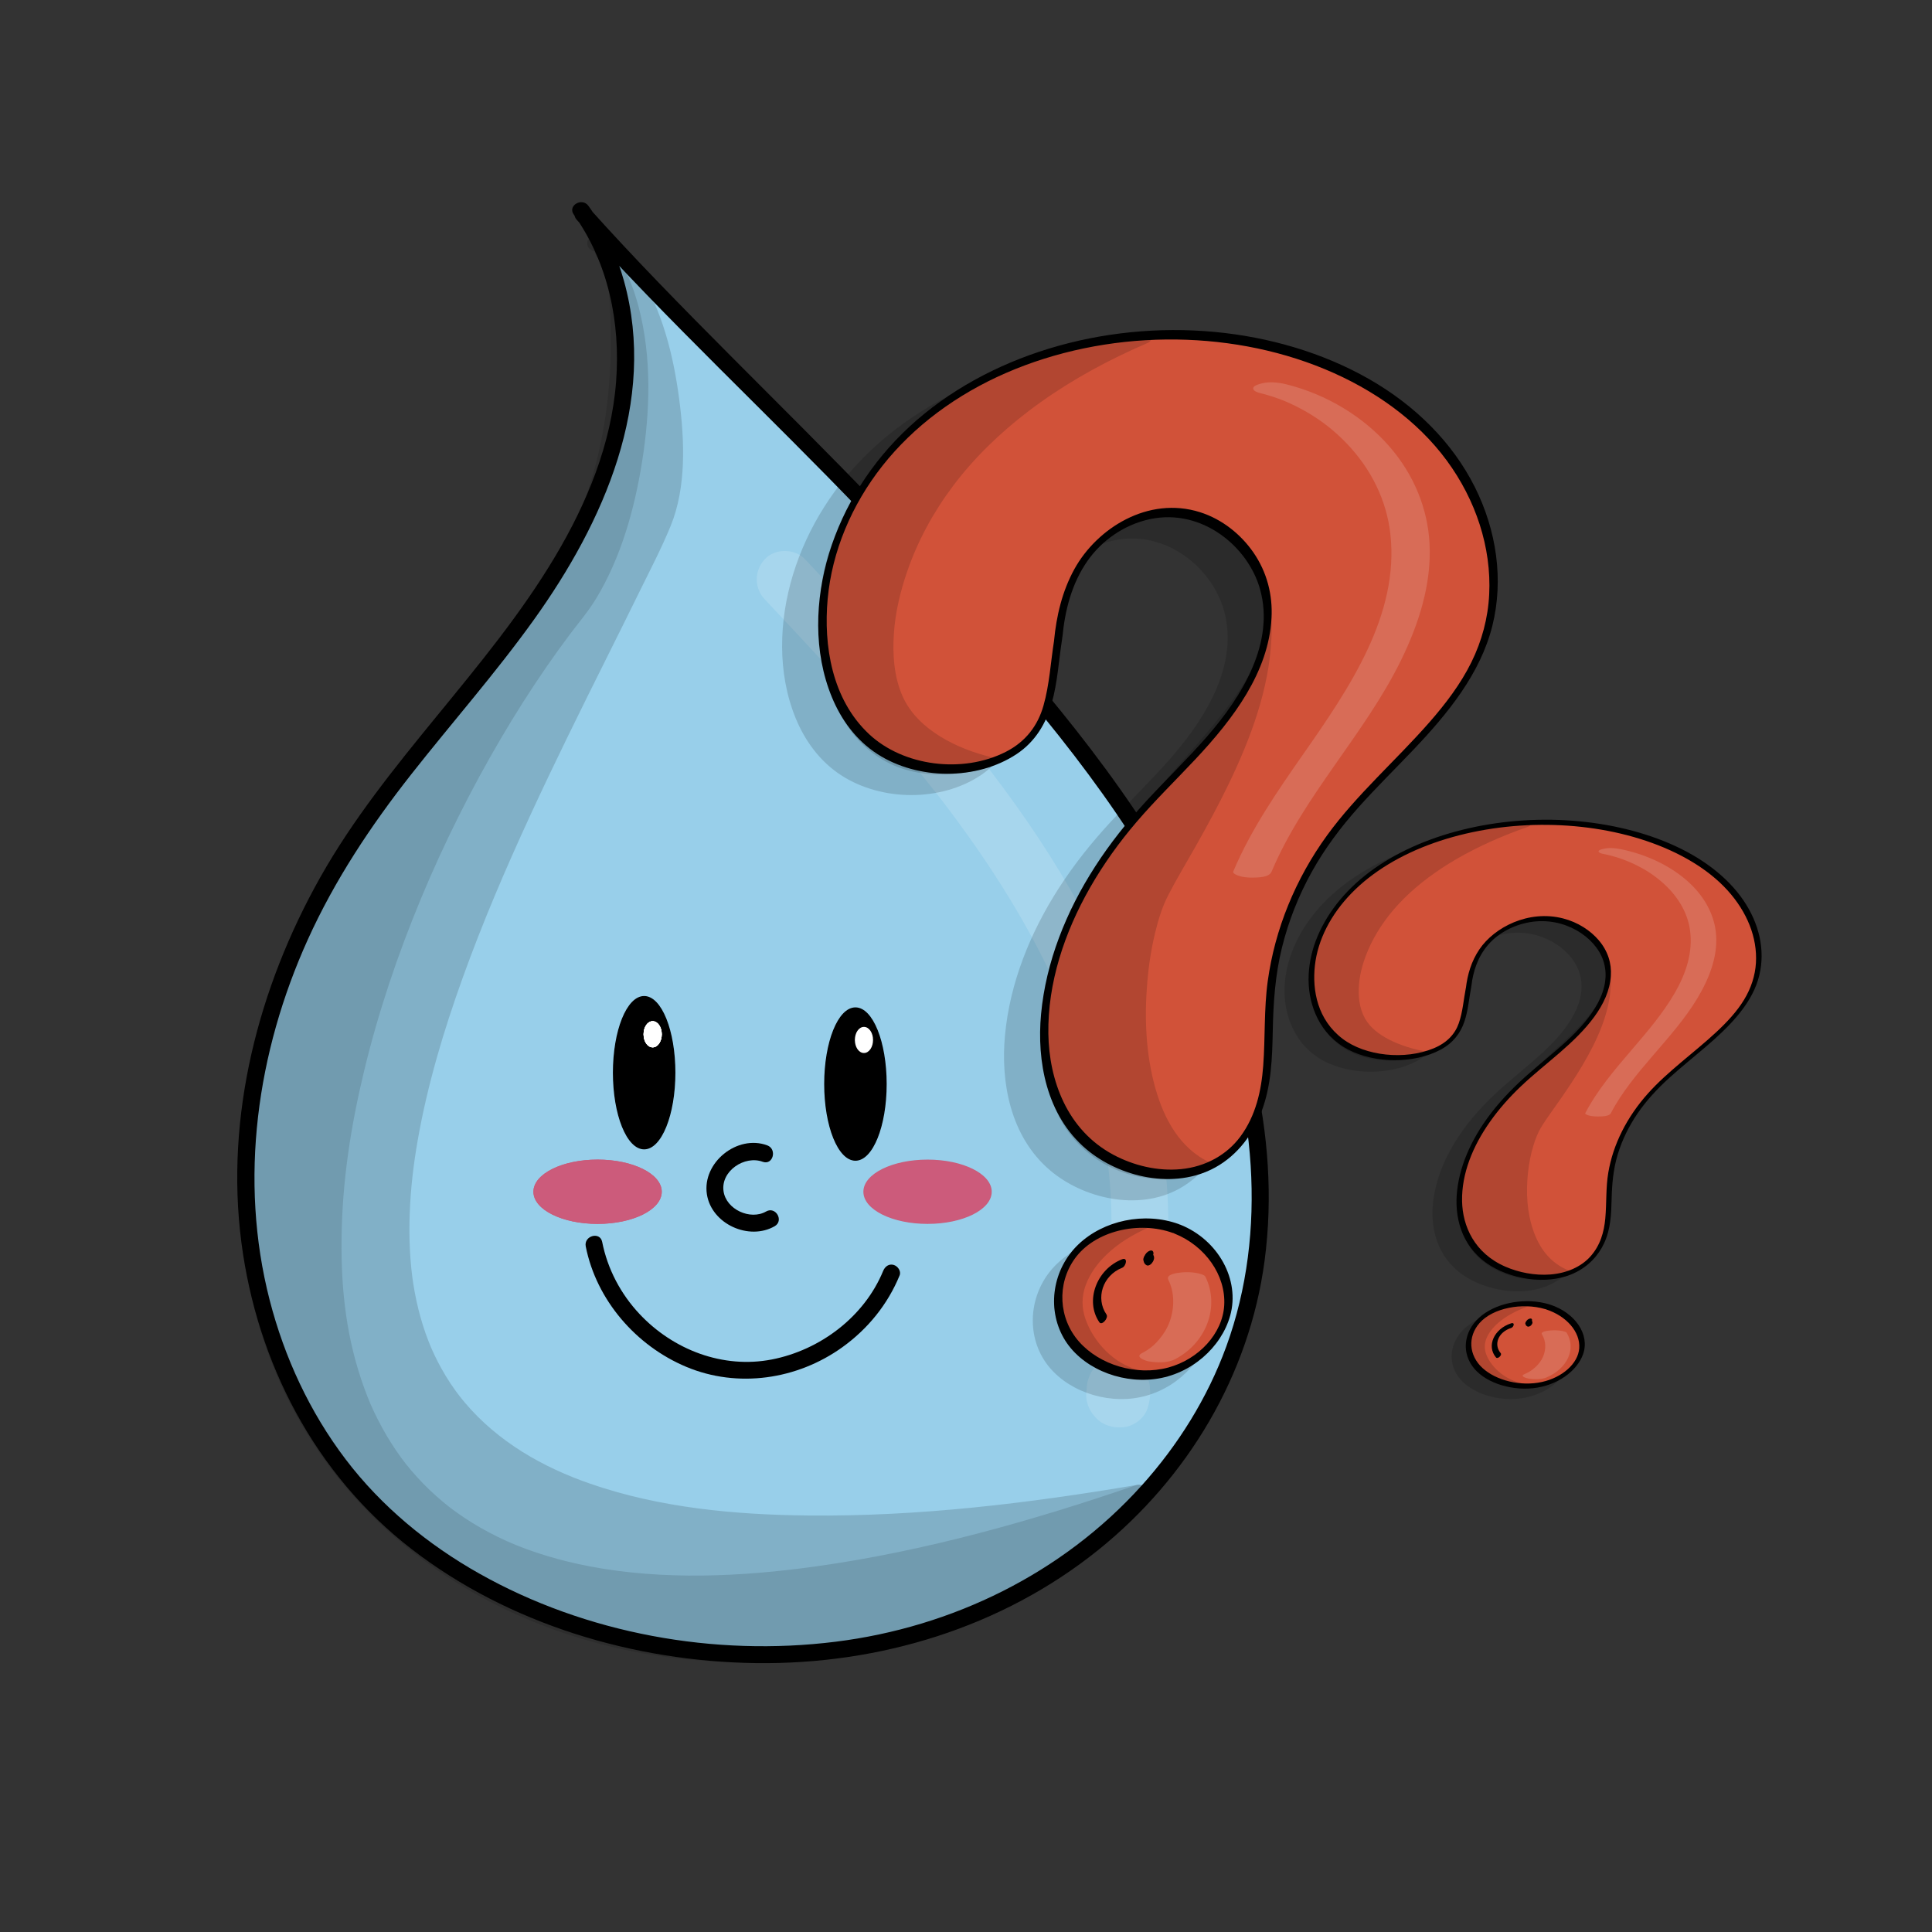 <?xml version="1.0" encoding="utf-8"?>
<!-- Generator: Adobe Adobe Illustrator 24.2.0, SVG Export Plug-In . SVG Version: 6.00 Build 0)  -->
<svg version="1.1" xmlns="http://www.w3.org/2000/svg" xmlns:xlink="http://www.w3.org/1999/xlink" x="0px" y="0px"
	 viewBox="0 0 1700.79 1700.79" style="enable-background:new 0 0 1700.79 1700.79;" xml:space="preserve">
<rect x="0" y="0" width="1700.79" height="1700.79" fill="#333333" stroke="none"/>
<style type="text/css">
	.st0{fill:#98CFEA;}
	.st1{stroke:#000000;stroke-miterlimit:10;}
	.st2{opacity:0.149;}
	.st3{opacity:0.122;}
	.st4{fill:#FFFFFF;stroke:#FFFFFF;stroke-miterlimit:10;}
	.st5{fill:#CC5B7B;stroke:#CA5B7A;stroke-miterlimit:10;}
	.st6{fill:#FFFFFF;}
	.st7{fill:#D15238;}
	.st8{fill:#D15239;}
</style>
<g id="Ebene_2">
	<g>
		<path class="st0" d="M511.57,185.04c41.55,57.22,47.53,134.75,29.47,203.12s-57.58,129.08-100.97,184.92
			s-91.35,108.31-130.06,167.5c-56.04,85.68-91.86,185.91-93.65,288.27s32.04,206.52,100.49,282.66
			c58.9,65.53,140.62,107.96,226.14,129.18c109.08,27.07,227.65,20.47,329.76-26.5s186.03-135.66,219.45-242.97
			c37.54-120.54,10.01-253.81-47.48-366.21S901.98,597.25,817.7,503.25C718.11,392.2,612.53,299.15,512.94,188.09"/>
		<g>
			<path d="M505.09,188.83c30.5,42.49,41.16,95.21,37.3,146.8c-4.12,55.14-25.71,107.33-53.78,154.42
				c-59.97,100.61-149.17,180.12-206.74,282.41c-54.49,96.81-83.8,210.16-69.37,321.28c13.75,105.84,64.88,204.33,149.93,270.04
				c85.44,66.01,195.62,98.83,302.88,100.29c108.57,1.47,216.7-31.24,301.7-99.73c78.61-63.35,132.79-153.79,146.21-254.27
				c14.93-111.84-16.89-225.66-69.82-323.69c-54.93-101.73-131.7-189.39-208.41-275.06c-81.51-91.03-170.4-174.69-255.2-262.56
				c-20.88-21.64-41.44-43.58-61.53-65.96c-6.46-7.2-17.04,3.44-10.61,10.61c80.52,89.69,169.03,171.63,252.32,258.66
				c40.52,42.35,79.62,86.14,117.96,130.47c37.22,43.03,73.2,87.23,105.28,134.27c62.74,91.97,110.68,196.86,117.79,309.29
				c3.41,53.98-2.91,108.45-21.51,159.38c-16.49,45.16-42.47,86.82-74.63,122.47c-69.63,77.18-166.4,124.45-269.16,137.29
				c-106.77,13.34-219.77-7.03-313.75-59.98c-45.21-25.47-86.12-59.08-117.61-100.51c-31.62-41.6-53.95-89.75-66.95-140.27
				c-27.27-105.99-11.2-218.47,33.59-317.38c23.72-52.39,55.42-100.12,90.89-145.24c35.91-45.68,74.48-89.29,108.33-136.57
				c61.18-85.44,108.58-191.54,79.09-298.04c-6.53-23.58-16.95-46.07-31.23-65.97C512.46,173.48,499.45,180.96,505.09,188.83
				L505.09,188.83z"/>
		</g>
	</g>
	<ellipse class="st1" cx="567.06" cy="944.32" rx="27" ry="67"/>
	<ellipse class="st1" cx="753.06" cy="954.32" rx="27" ry="67"/>
	<g>
		<path class="st0" d="M522.88,1095.29c11.09,57.63,62.98,104.9,121.39,110.59s118.45-30.69,140.45-85.1"/>
		<g>
			<path d="M515.65,1097.28c9.38,47.29,44.31,87.47,88.46,105.97c45.36,19.02,97.77,11.26,137.45-17.27
				c22.43-16.13,39.89-37.64,50.4-63.21c1.55-3.77-1.68-8.21-5.24-9.23c-4.29-1.23-7.69,1.51-9.23,5.24
				c-16.63,40.45-55.53,69.73-98.03,78c-43.01,8.37-86.77-8.45-116.41-39.98c-16.65-17.72-28.21-39.64-32.94-63.51
				C528.24,1083.83,513.78,1087.84,515.65,1097.28L515.65,1097.28z"/>
		</g>
	</g>
	<g>
		<path class="st0" d="M673.4,1015.5c-20.28-8.07-45.83,10.86-44.01,32.61c1.82,21.75,30.15,36.18,48.81,24.86"/>
		<g>
			<path d="M675.4,1008.27c-26.4-9.77-57.36,15.21-53.11,43.04c4.01,26.24,37.08,41.17,59.7,28.14c8.36-4.82,0.82-17.78-7.57-12.95
				c-13.84,7.97-35.28-1.77-37.49-17.99c-2.42-17.81,18.71-31.61,34.48-25.77C680.47,1026.09,684.39,1011.6,675.4,1008.27
				L675.4,1008.27z"/>
		</g>
	</g>
</g>
<g id="Ebene_6">
	<g class="st2">
		<path d="M524.46,213.66c60.24,29.88,85.68,188.92,57.6,250.01C437.15,778.86-23.79,1489.02,1002.6,1314.5
			c-89.02,85.93-210.76,138.06-334.48,139.41c-123.72,1.35-247.88-49.05-332.99-138.85s-128.9-218.22-112.76-340.89
			c17.79-135.17,102.06-251.4,188.91-356.49c47.37-57.32,97.1-114.5,126.16-182.95s34.25-151.83-6.38-214.1"/>
		<g>
			<path d="M520.68,220.14c13.56,6.89,23.31,19.08,30.96,31.92c9.9,16.61,16.69,34.89,21.88,53.46
				c10.82,38.72,15.82,80.88,10.65,120.92c-3.16,24.48-14.04,45.46-24.61,67.36c-9.68,20.05-19.58,39.99-29.51,59.92
				c-22.19,44.56-44.48,89.08-65.71,134.11c-22.41,47.55-43.73,95.67-62.47,144.8c-17.84,46.77-33.47,94.58-43.96,143.57
				c-9.41,43.96-15.04,89.47-11.34,134.44c3.33,40.42,14.41,80.49,36.93,114.57c24.32,36.79,59.95,64.15,99.77,82.44
				c54.96,25.25,115.81,35.41,175.77,39.5c88.43,6.03,177.54-1.32,265.19-13.13c26.86-3.62,53.64-7.75,80.35-12.28
				c-2.43-4.18-4.86-8.36-7.3-12.54c-91.58,88.04-217.61,140.28-345.14,137.1c-124.25-3.09-247.16-58.89-327.59-154.3
				c-80.3-95.25-115.38-226.58-89.28-348.73c27.88-130.45,113.33-238.32,196.52-338.66c42.64-51.42,85.68-104.12,112.1-166.09
				c23.99-56.26,33.18-122.5,13.06-181.37c-4.84-14.16-11.33-27.72-19.44-40.3c-5.21-8.09-18.2-0.58-12.95,7.57
				c34.48,53.54,34.31,121.14,15.88,180.36c-20.34,65.36-63.25,121.11-106.11,173.3c-84.2,102.54-172.98,208.14-208.17,339.02
				c-33.17,123.36-6.84,257.42,68.25,360.56c74.88,102.85,194.09,167.38,319.9,181.1c128.02,13.96,258.41-28.36,358.51-108.2
				c12.16-9.7,23.84-19.98,35.05-30.76c5.83-5.61-0.39-13.71-7.3-12.54c-95.2,16.15-191.85,27.83-288.55,26.88
				c-64.77-0.63-130.91-6.69-192.47-28.01c-42.18-14.61-81.4-37.14-110.33-71.38c-5.88-6.96-11.23-14.34-16.55-23.03
				c-5.02-8.21-9.44-16.79-13.26-25.63c-1.02-2.36-3.39-8.43-4.82-12.51c-1.59-4.54-3.03-9.12-4.33-13.75
				c-2.71-9.64-4.81-19.45-6.38-29.35c-1.39-8.77-2.45-19.23-2.99-29.55c-0.56-10.69-0.6-21.41-0.22-32.11
				c0.81-22.64,3.32-43.72,7.13-65.42c8.54-48.61,22.8-96.12,39.48-142.5c17.6-48.94,37.97-96.4,59.74-143.59
				c21.05-45.62,43.35-90.65,65.76-135.61c10.19-20.44,20.4-40.88,30.45-61.39c9.29-18.94,19.22-37.86,27.2-57.4
				c13.87-33.93,12.22-74.84,7.63-110.47c-5.03-38.96-14.99-80.05-36.83-113.28c-8.45-12.85-19.14-24.95-33.04-32.01
				C519.66,202.82,512.06,215.76,520.68,220.14L520.68,220.14z"/>
		</g>
	</g>
	<g class="st3">
		<path d="M531.55,220.8c58.7,79.35,26.57,254.13-23.49,317.19C259.52,851.04,34.08,1647.49,1002.6,1314.5
			c-351.13,327.53-948.65,49.92-740.63-473.93c95.15-239.62,321.16-290.91,278.09-617.77"/>
		<g>
			<path d="M525.08,224.59c25.08,34.28,30.94,79.4,30.53,120.79c-0.45,45.65-8.86,91.83-24.96,134.57
				c-6.43,17.07-14.36,33.86-24.95,48.77c-6.95,9.78-14.71,19.01-21.83,28.68c-14.48,19.67-28.12,39.95-41.05,60.66
				c-27.81,44.56-52.38,91.14-73.8,139.09c-22.17,49.62-41.13,100.75-55.57,153.16c-13.75,49.89-23.54,101.13-26.74,152.83
				c-2.87,46.42-0.29,93.81,11.91,138.85c11.26,41.58,31.29,80.81,61.01,112.24c32.33,34.19,74.57,57.13,119.4,70.45
				c59.91,17.8,123.93,19.76,185.87,15.04c89.33-6.81,177.38-27.39,262.97-53.18c25.74-7.76,51.32-16.07,76.75-24.8
				c-2.43-4.18-4.86-8.36-7.3-12.54c-47.97,44.64-103.91,80.89-165.02,104.76c-56.39,22.02-116.58,33.8-177.14,34.14
				c-57.56,0.32-115.03-9.64-168.94-29.9c-51.57-19.37-99.69-48.57-139.85-86.35c-40.35-37.97-72.53-84.56-92.74-136.22
				c-22.53-57.59-30.26-119.74-25.81-181.27c5.27-72.9,26.53-146.21,59.24-211.48c29.57-59.01,70.34-110.62,112.52-160.99
				c39.37-47.02,79.64-94.17,108.1-148.88c32.89-63.2,46.78-133.19,45.15-204.2c-0.51-22.08-2.4-44.1-5.26-65.99
				c-0.53-4.05-3.07-7.45-7.5-7.5c-3.65-0.04-8.02,3.48-7.5,7.5c10.03,76.91,6.97,155.59-22.01,228.29
				c-22.97,57.61-60.86,107.23-100.17,154.56c-41.71,50.23-84.68,99.67-117.99,156.11c-37.99,64.37-63.68,137.33-74.89,211.22
				c-9.76,64.33-7.8,130.56,10.34,193.28c16.16,55.87,44.83,107.61,83.48,151.06c37.43,42.08,83.93,75.98,134.78,100.04
				c53.09,25.12,110.63,39.88,169.16,44.32c60.43,4.59,121.78-2.11,179.9-19.22c63.16-18.6,122.19-49.49,174.16-89.82
				c13.35-10.36,26.22-21.33,38.59-32.85c5.35-4.98-0.18-14.98-7.3-12.54c-91.88,31.55-186.2,58.26-282.59,71.71
				c-65.63,9.16-134.33,12.27-199.18-0.11c-24.73-4.72-50.82-12.35-72.53-22.11c-10.53-4.73-20.77-10.12-30.6-16.19
				c-4.71-2.91-9.33-5.98-13.83-9.21c-4.94-3.54-7.12-5.22-11.88-9.18c-8.13-6.77-15.79-14.1-22.9-21.93
				c-7.61-8.38-12.37-14.45-18.51-23.47c-5.85-8.58-11.12-17.55-15.83-26.81c-5.19-10.21-8.24-17.35-12.03-27.73
				c-15.66-42.96-20.55-85.84-20.07-131.24c0.54-50.7,7.96-98.68,19.81-147.99c12.51-52.03,29.71-102.9,50.25-152.29
				c19.75-47.52,43.78-95.67,70.3-140.77c12.57-21.38,25.86-42.34,39.95-62.76c6.67-9.67,13.53-19.21,20.58-28.61
				c7.7-10.25,16.12-19.93,23.36-31.89c21.75-35.93,33.62-78.43,40.22-119.61c7.21-44.95,8.71-92.41-2.91-136.78
				c-4.96-18.91-12.61-37.45-24.21-53.29C532.39,209.3,519.36,216.78,525.08,224.59L525.08,224.59z"/>
		</g>
	</g>
</g>
<g id="Ebene_4">
	<ellipse class="st4" cx="574.56" cy="910.5" rx="7.5" ry="11"/>
	<ellipse class="st4" cx="574.56" cy="910.5" rx="7.5" ry="11"/>
	<ellipse class="st4" cx="574.56" cy="910.5" rx="7.5" ry="11"/>
	<ellipse class="st4" cx="574.56" cy="910.5" rx="7.5" ry="11"/>
	<ellipse class="st4" cx="760.56" cy="915.5" rx="7.5" ry="11"/>
</g>
<g id="Ebene_5">
	<ellipse class="st5" cx="526.07" cy="1049.13" rx="55.99" ry="27.8"/>
	<ellipse class="st5" cx="526.07" cy="1049.13" rx="55.99" ry="27.8"/>
	<ellipse class="st5" cx="816.55" cy="1049.13" rx="55.99" ry="27.8"/>
</g>
<g id="Ebene_7">
	<g class="st2">
		<g>
			<path class="st6" d="M673.3,527.67c31.9,33.96,63.79,67.94,94.54,102.95c15.35,17.48,30.42,35.22,45.03,53.33
				c3.6,4.46,7.18,8.94,10.72,13.45c1.49,1.9,2.97,3.8,4.46,5.7c3.68,4.71-2.35-3.08-0.04-0.05c1.28,1.68,2.57,3.35,3.85,5.03
				c6.93,9.12,13.74,18.33,20.38,27.66c26.7,37.47,50.93,76.76,70.99,118.2c4.9,10.11,9.77,20.33,13.96,30.76
				c-2.58-6.41,0.63,1.58,1.23,3.06c1,2.47,1.99,4.94,2.96,7.43c2.16,5.51,4.24,11.05,6.24,16.62c7.68,21.37,14.17,43.17,19.25,65.3
				c2.82,12.3,5.21,24.7,7.12,37.17c0.18,1.16,0.35,2.32,0.52,3.48c0.17,1.16,0.33,2.32,0.49,3.48c-0.14-1.05-0.28-2.11-0.42-3.16
				c0.8,3.32,0.88,7.06,1.25,10.46c0.66,6.11,1.21,12.23,1.63,18.36c1.75,25.45,1.3,51.01-1.43,76.38
				c-0.64,5.97,3.25,13.61,7.32,17.68c4.34,4.34,11.45,7.6,17.68,7.32c14.75-0.66,23.49-11.02,25-25
				c10.24-95.09-12.53-190.42-51.36-276.85c-39.05-86.92-96.51-164.19-158.39-236.11c-34.73-40.37-71.18-79.21-107.64-118.02
				c-8.97-9.55-26.42-9.74-35.36,0C663.9,502.55,663.72,517.48,673.3,527.67L673.3,527.67z"/>
		</g>
	</g>
	<g class="st2">
		<g>
			<path class="st6" d="M962.28,1222.92c-0.16,2.85-0.32,5.71-0.48,8.56c10.55-8.04,21.1-16.07,31.65-24.11
				c-0.36-0.09-0.71-0.21-1.05-0.36c1.99,0.84,3.98,1.68,5.97,2.52c-0.5-0.26-0.92-0.52-1.38-0.87c1.69,1.3,3.37,2.61,5.06,3.91
				c-0.42-0.38-0.76-0.75-1.12-1.18c1.3,1.69,2.61,3.37,3.91,5.06c-0.43-0.62-0.76-1.24-1.06-1.93c0.84,1.99,1.68,3.98,2.52,5.97
				c-0.25-0.72-0.42-1.42-0.54-2.17c0.3,2.22,0.6,4.43,0.89,6.65c-0.07-0.75-0.06-1.47,0.02-2.23c-0.3,2.22-0.6,4.43-0.89,6.65
				c0.13-0.74,0.32-1.4,0.61-2.09c-0.84,1.99-1.68,3.98-2.52,5.97c0.26-0.5,0.52-0.92,0.86-1.37c-1.3,1.69-2.61,3.37-3.91,5.06
				c0.23-0.28,0.49-0.54,0.78-0.78c-1.69,1.3-3.37,2.61-5.06,3.91c0.15-0.11,0.3-0.23,0.45-0.34c-10.1-1.3-20.2-2.61-30.3-3.91
				c0.35,0.33,0.68,0.69,0.98,1.07c-1.3-1.69-2.61-3.37-3.91-5.06c0.58,0.8,1.04,1.6,1.43,2.5c-0.84-1.99-1.68-3.98-2.52-5.97
				c0.34,0.93,0.56,1.83,0.71,2.81c-0.3-2.22-0.6-4.43-0.89-6.65c0.08,0.98,0.07,1.92-0.04,2.9c0.3-2.22,0.6-4.43,0.89-6.65
				c-0.18,0.97-0.43,1.86-0.81,2.77c0.84-1.99,1.68-3.98,2.52-5.97c-0.2,0.44-0.44,0.86-0.7,1.27c4.98-3.83,9.96-7.66,14.94-11.49
				c-0.19,0.05-0.38,0.09-0.58,0.14c2.22-0.3,4.43-0.6,6.65-0.89c-0.19,0.01-0.38,0.01-0.57,0.02c2.22,0.3,4.43,0.6,6.65,0.89
				c-0.38-0.03-0.75-0.12-1.1-0.28c1.99,0.84,3.98,1.68,5.97,2.52c-0.36-0.16-0.69-0.37-0.99-0.63c1.69,1.3,3.37,2.61,5.06,3.91
				c-0.3-0.26-0.57-0.56-0.8-0.89c1.3,1.69,2.61,3.37,3.91,5.06c-0.23-0.33-0.41-0.68-0.54-1.06c0.84,1.99,1.68,3.98,2.52,5.97
				c-0.05-0.19-0.1-0.38-0.15-0.56c0.3,2.22,0.6,4.43,0.89,6.65c-0.07-0.38-0.07-0.76-0.01-1.14c-0.3,2.22-0.6,4.43-0.89,6.65
				c0.05-0.18,0.1-0.37,0.15-0.55c-0.84,1.99-1.68,3.98-2.52,5.97c0.09-0.18,0.18-0.35,0.27-0.53c3.08-5.95,4.33-12.68,2.52-19.26
				c-1.6-5.8-6.08-12.08-11.49-14.94c-5.8-3.07-12.83-4.6-19.26-2.52c-6.02,1.95-11.94,5.7-14.94,11.49
				c-3.48,6.73-4.89,14.04-2.94,21.48c1.31,4.99,4.01,9.37,7.48,13.12c9.98,10.77,28.54,11.66,39.02,1.17
				c13.18-13.18,10.94-36.05-1.57-48.67c-3.89-3.92-8.96-6.15-14.35-6.88c-5.03-0.68-11.71-0.22-15.94,2.97
				c-4.32,3.25-7.08,5.64-10.19,10.09c-1.61,2.31-2.73,5.2-3.59,7.85c-1.82,5.6-1.59,11.72-0.37,17.39
				c2.44,11.38,11.53,20.47,22.56,23.7c7.66,2.25,15.62,0.29,21.79-4.47c6.43-4.96,9.4-11.57,9.85-19.63
				c0.16-2.85,0.32-5.71,0.48-8.56c0.35-6.18-3.04-13.39-7.32-17.68c-4.34-4.34-11.45-7.6-17.68-7.32
				c-6.47,0.29-13.17,2.41-17.68,7.32C964.97,1210.29,962.67,1216.03,962.28,1222.92L962.28,1222.92z"/>
		</g>
	</g>
</g>
<g id="Ebene_8">
	<g>
		<g id="Ebene_2_Kopie">
			<g class="st2">
				<path d="M1017.66,1098.95c28.78,11.22,47.71,39.92,44.77,67.84c-2.94,27.92-27.54,52.95-58.16,59.19s-64.93-6.81-81.14-30.83
					c-16.21-24.03-13.06-57.21,7.42-78.47c20.49-21.26,56.77-28.97,85.78-18.24"/>
				<g>
					<path d="M1015.12,1102.87c27.02,10.75,45.37,36.59,43.87,63.11c-1.43,25.08-22.59,47.62-49.21,54.83
						c-28.08,7.6-60.46-2.25-78.53-22.68c-18.18-20.56-19.67-50.94-3.94-73c17.69-24.8,56.68-33.57,86.5-22.76
						c3.94,1.43,8.76-6.5,5.07-7.84c-30.16-10.94-66.1-3.25-88.24,17.87c-22.62,21.59-28,55.99-13.04,82.31
						c14.59,25.66,48.52,40.24,80.11,36.28c32.24-4.04,58.73-28.04,66.5-55.74c8.92-31.74-10.61-66.95-44.01-80.23
						C1016.32,1093.49,1011.43,1101.41,1015.12,1102.87L1015.12,1102.87z"/>
				</g>
			</g>
			<g class="st2">
				<path d="M899.89,580.95c2.43-25.98,9.44-52.28,25.98-73.76c16.54-21.48,43.84-37.47,73.03-37.31
					c42.31,0.24,77.32,35.09,83.84,72.43c6.52,37.34-9.93,75.21-33.37,106.66c-23.45,31.45-53.8,58.27-79.8,88.08
					c-42.36,48.56-73.38,106.26-80.64,167.48c-4.77,40.22,1.95,83.71,30.84,114.86c28.89,31.15,84.08,44.56,121.32,21.55
					c23.63-14.6,35.85-40.28,40.44-65.61c4.59-25.33,2.74-51.21,4.58-76.82c3.81-52.82,23.74-104.64,57.08-148.4
					c41.28-54.19,103.05-97.08,128.36-158.6c26.8-65.13,5.19-141.91-46.3-193.87c-51.48-51.96-129.14-80.07-206.72-83.74
					c-85.26-4.03-172.93,20.96-235.88,72.48s-98.8,129.87-88.45,205.56c4.08,29.83,15.87,60.11,40.57,80.52
					c32.53,26.89,85.79,31.08,123.09,9.7c37.3-21.38,35.16-58.25,41.93-100.36"/>
				<g>
					<path d="M903.54,579.14c2.23-23.1,8.09-46.54,21.92-66.44c12.39-17.84,32.24-32.16,55.35-36.99
						c45.59-9.53,86.15,24.1,96.67,61.72c13.14,47-15.54,94.1-46.88,129.97c-16.96,19.41-35.71,37.5-53.22,56.51
						c-16.69,18.11-31.95,37.26-45.06,57.6c-25.63,39.79-43.35,84.12-47.62,130.03c-3.83,41.2,4.58,88.81,39.57,118.63
						c29.36,25.02,77.85,36.32,114.06,16.16c19.84-11.05,32.98-29.42,40.38-48.88c8.73-22.96,9.5-47.32,9.97-71.33
						c0.49-24.73,2.12-49.05,8.11-73.27c5.7-23.01,14.51-45.48,26.25-66.59c11.42-20.54,25.62-39.5,41.64-57.38
						c15.15-16.91,31.46-32.95,47.17-49.43c30.82-32.32,59.56-67.5,70.11-109.68c10.21-40.82,3.61-84.36-15.45-122.35
						c-19.69-39.24-52.42-71.69-92.86-94.84c-40.84-23.37-88.38-37.17-136.51-41.65c-48.81-4.54-98.89,0.5-145.34,14.68
						c-46.28,14.12-89.02,37.34-123.03,68.84c-33.56,31.08-58.02,69.86-70.7,111.5c-12.39,40.65-13.96,86.6,2.49,126.56
						c8.06,19.56,21.11,37.84,40.24,50.17c17.63,11.37,39.63,17.23,61.31,17.24c21.73,0.02,43.49-5.69,61.03-17.29
						c16.5-10.92,25.98-27.12,30.9-44.62c5.23-18.64,6.23-38.05,9.24-57.02c0.93-5.87-6.49-2.26-7.11,1.61
						c-3.04,19.12-4.02,38.71-9.38,57.49c-4.95,17.34-15.48,31.53-33.08,40.51c-38.04,19.4-90.22,12.74-120.45-15.6
						c-32.85-30.8-40.11-78.12-36.42-118.89c3.8-41.91,21.12-82.93,48.19-117.26c27.75-35.2,65.56-62.94,108.82-81.77
						c43.74-19.04,92.48-28.95,141.1-29.45c47.86-0.5,96.01,8.07,139.49,26.08c43,17.82,81.39,45.02,107.51,80.6
						c25.39,34.59,39.31,76.25,37.25,117.7c-1.02,20.66-6.37,40.91-15.72,59.83c-9.42,19.07-22.63,36.48-36.97,52.84
						c-29.39,33.54-63.86,63.46-89.92,99.31c-27.97,38.48-46.04,82.86-52.32,128.38c-3.41,24.8-2.14,49.75-4,74.63
						c-1.62,21.74-6.47,43.99-20.18,62.42c-12.01,16.15-30.76,26.5-52.34,28.57c-20.59,1.97-41.76-3.24-59.38-12.66
						c-41.01-21.91-56.6-65.88-57.25-106.47c-0.7-44.66,14.16-89.31,36.77-128.82c11.62-20.3,25.4-39.59,40.9-57.7
						c16.4-19.15,34.68-36.94,51.99-55.42c33.16-35.4,64.21-76.39,66.8-124.02c1.11-20.35-3.94-40.47-15.99-57.87
						c-10.88-15.71-27.29-29.16-46.97-35.38C979,455.2,933.9,483.89,914.14,519.7c-10.87,19.71-15.83,41.3-17.94,63.06
						c-0.2,2.04,1.98,2.69,3.73,1.92C902.23,583.69,903.34,581.24,903.54,579.14L903.54,579.14z"/>
				</g>
			</g>
			<g class="st2">
				<path d="M970.91,1160.59c-11.42-16.19-2.85-40.71,16.86-48.23"/>
				<g>
					<path d="M974.05,1157.16c-9.74-14.23-3.43-34.26,13.78-41.08c3.58-1.42,5.37-9.65-0.14-7.47
						c-22.36,8.85-32.76,36.62-19.93,55.38C970.03,1167.33,976.12,1160.2,974.05,1157.16L974.05,1157.16z"/>
				</g>
			</g>
			<g class="st2">
				<path d="M965.62,1136.1c1.58-0.24,2.85,1.81,1.78,2.88c-1.97-0.97-2.08-3.91-0.2-5.01"/>
				<g>
					<path d="M963.88,1140.24c0.51-0.04,0.47,0.14,0.15-0.1c0.47,0.34-0.2-0.33,0.05-0.04c0.22,0.25,0.18,0.45,0.07-0.05
						c0.03,0.07,0.05,0.14,0.07,0.21c-0.29-1.29,0.15-2.5,1.33-3.63c1.47-0.53,2.93-1.04,4.4-1.57c-0.15-0.08-0.28-0.16-0.42-0.26
						c0.54,0.38,0.11,0.07,0.03-0.08c-0.2-0.39,0.2,0.53,0.04,0.11c-0.24-0.62-0.03,0.12-0.06,0.11c-0.07-0.02,0.03-0.41-0.02-0.46
						c0.05,0.05-0.11,0.91,0,0.33c-0.11,0.6-0.4,1.15-0.78,1.65c-0.11,0.14-1.06,1.01-0.53,0.67c1.78-1.14,3.17-3.92,2.52-5.85
						c-0.72-2.14-3.04-1.39-4.52-0.45c-3.79,2.43-6.14,9.44-1.35,12.08c1.48,0.82,3.56-0.57,4.4-1.57c1.6-1.9,2.79-4.4,1.86-6.78
						c-0.54-1.39-1.99-2.73-3.76-2.59c-2.35,0.18-4.21,1.91-4.96,3.88c-0.36,0.94-0.64,1.99-0.3,2.97
						C962.32,1139.45,962.99,1140.3,963.88,1140.24L963.88,1140.24z"/>
				</g>
			</g>
		</g>
		<g id="Ebene_2_1_">
			<g>
				<path class="st7" d="M1036.38,1081.99c28.78,11.22,47.71,39.92,44.77,67.84c-2.94,27.92-27.54,52.95-58.16,59.19
					c-30.62,6.24-64.93-6.81-81.14-30.83c-16.21-24.03-13.06-57.21,7.42-78.47c20.49-21.26,56.77-28.97,85.78-18.24"/>
				<g>
					<path d="M1033.85,1085.92c27.02,10.75,45.37,36.59,43.87,63.11c-1.43,25.08-22.59,47.62-49.21,54.83
						c-28.08,7.6-60.46-2.25-78.53-22.68c-18.18-20.56-19.67-50.94-3.94-73c17.69-24.8,56.68-33.57,86.5-22.76
						c3.94,1.43,8.76-6.5,5.07-7.84c-30.16-10.94-66.1-3.25-88.24,17.87c-22.62,21.59-28,55.99-13.04,82.31
						c14.59,25.66,48.52,40.24,80.11,36.28c32.24-4.04,58.73-28.04,66.5-55.74c8.92-31.74-10.61-66.95-44.01-80.23
						C1035.04,1076.54,1030.16,1084.45,1033.85,1085.92L1033.85,1085.92z"/>
				</g>
			</g>
			<g>
				<path class="st8" d="M931.65,562.2c2.43-25.98,9.44-52.28,25.98-73.76c16.54-21.48,43.84-37.47,73.03-37.31
					c42.31,0.24,77.32,35.09,83.84,72.43s-9.93,75.21-33.37,106.66c-23.45,31.45-53.8,58.27-79.8,88.08
					c-42.36,48.56-73.38,106.26-80.64,167.48c-4.77,40.22,1.95,83.71,30.84,114.86c28.89,31.14,84.08,44.56,121.32,21.55
					c23.63-14.6,35.85-40.28,40.44-65.61c4.59-25.33,2.74-51.21,4.58-76.82c3.81-52.82,23.74-104.64,57.08-148.4
					c41.28-54.19,103.05-97.08,128.36-158.6c26.8-65.13,5.19-141.91-46.3-193.87c-51.48-51.96-129.14-80.07-206.72-83.74
					c-85.24-4.04-172.91,20.95-235.86,72.47S715.6,497.51,725.94,573.2c4.08,29.83,15.87,60.11,40.57,80.52
					c32.53,26.89,85.79,31.08,123.09,9.7c37.3-21.38,35.16-58.25,41.93-100.36"/>
				<g>
					<path d="M935.31,560.39c2.23-23.1,8.09-46.54,21.92-66.44c12.39-17.84,32.24-32.16,55.35-36.99
						c45.59-9.53,86.15,24.1,96.67,61.72c13.14,47-15.54,94.1-46.88,129.97c-16.96,19.41-35.71,37.5-53.22,56.51
						c-16.69,18.11-31.95,37.26-45.06,57.6c-25.63,39.79-43.35,84.12-47.62,130.03c-3.83,41.2,4.58,88.81,39.57,118.63
						c29.36,25.02,77.85,36.32,114.06,16.16c19.84-11.05,32.98-29.42,40.38-48.89c8.73-22.96,9.5-47.32,9.97-71.33
						c0.49-24.73,2.12-49.05,8.11-73.27c5.7-23.01,14.51-45.48,26.25-66.59c11.42-20.54,25.62-39.5,41.64-57.38
						c15.15-16.91,31.46-32.95,47.17-49.43c30.82-32.32,59.56-67.5,70.11-109.68c10.21-40.82,3.61-84.36-15.45-122.35
						c-19.69-39.24-52.42-71.69-92.86-94.84c-40.84-23.37-88.38-37.17-136.51-41.65c-48.81-4.54-98.89,0.5-145.34,14.68
						c-46.28,14.12-89.02,37.34-123.03,68.84c-33.56,31.08-58.02,69.86-70.7,111.5c-12.39,40.65-13.96,86.6,2.49,126.56
						c8.06,19.56,21.11,37.84,40.24,50.17c17.63,11.37,39.63,17.23,61.31,17.24c21.73,0.02,43.49-5.69,61.03-17.29
						c16.5-10.92,25.98-27.12,30.9-44.62c5.23-18.64,6.23-38.05,9.24-57.02c0.93-5.87-6.49-2.26-7.11,1.61
						c-3.04,19.12-4.02,38.71-9.38,57.49c-4.95,17.34-15.48,31.53-33.08,40.51c-38.04,19.4-90.22,12.74-120.45-15.6
						c-32.85-30.8-40.11-78.12-36.42-118.89c3.8-41.91,21.12-82.93,48.19-117.26c27.75-35.2,65.56-62.94,108.82-81.77
						c43.74-19.04,92.48-28.95,141.1-29.45c47.86-0.5,96.01,8.07,139.49,26.08c43,17.82,81.39,45.02,107.51,80.6
						c25.39,34.59,39.31,76.25,37.25,117.7c-1.02,20.66-6.37,40.91-15.72,59.83c-9.42,19.07-22.63,36.48-36.97,52.84
						c-29.39,33.54-63.86,63.46-89.92,99.31c-27.97,38.48-46.04,82.86-52.32,128.38c-3.41,24.8-2.14,49.75-4,74.63
						c-1.62,21.74-6.47,43.99-20.18,62.42c-12.01,16.15-30.76,26.5-52.34,28.57c-20.59,1.97-41.76-3.24-59.38-12.66
						c-41.01-21.91-56.6-65.88-57.25-106.47c-0.7-44.66,14.16-89.31,36.77-128.82c11.62-20.3,25.4-39.59,40.9-57.7
						c16.4-19.15,34.68-36.94,51.99-55.42c33.16-35.4,64.21-76.39,66.8-124.02c1.11-20.35-3.94-40.47-15.99-57.87
						c-10.88-15.71-27.29-29.16-46.97-35.38c-45.7-14.46-90.79,14.23-110.55,50.04c-10.87,19.71-15.83,41.3-17.94,63.06
						c-0.2,2.04,1.98,2.69,3.73,1.92C933.99,564.94,935.1,562.48,935.31,560.39L935.31,560.39z"/>
				</g>
			</g>
			<g>
				<g>
					<path d="M974.05,1157.16c-9.74-14.23-3.43-34.26,13.78-41.08c3.58-1.42,5.37-9.65-0.14-7.47
						c-22.36,8.85-32.76,36.62-19.93,55.38C970.03,1167.33,976.12,1160.2,974.05,1157.16L974.05,1157.16z"/>
				</g>
			</g>
			<g>
				<path class="st7" d="M1010.16,1107.03c1.58-0.24,2.85,1.81,1.78,2.88c-1.97-0.97-2.08-3.91-0.2-5.01"/>
				<g>
					<path d="M1008.42,1111.18c0.51-0.04,0.47,0.14,0.15-0.1c0.47,0.34-0.2-0.33,0.05-0.04c0.22,0.25,0.18,0.45,0.07-0.05
						c0.03,0.07,0.05,0.14,0.07,0.21c-0.29-1.29,0.15-2.5,1.33-3.64c1.47-0.53,2.93-1.04,4.4-1.57c-0.15-0.08-0.28-0.16-0.42-0.26
						c0.54,0.38,0.11,0.07,0.03-0.08c-0.2-0.39,0.2,0.53,0.04,0.11c-0.24-0.62-0.03,0.12-0.06,0.11c-0.07-0.02,0.03-0.41-0.02-0.46
						c0.05,0.05-0.11,0.91,0,0.33c-0.11,0.6-0.4,1.15-0.78,1.65c-0.11,0.14-1.06,1.01-0.53,0.67c1.78-1.14,3.17-3.92,2.52-5.85
						c-0.72-2.14-3.04-1.39-4.52-0.45c-3.79,2.43-6.14,9.44-1.35,12.08c1.48,0.82,3.56-0.57,4.4-1.57c1.6-1.9,2.79-4.4,1.86-6.78
						c-0.54-1.39-1.99-2.73-3.76-2.59c-2.35,0.18-4.21,1.91-4.96,3.88c-0.36,0.94-0.64,1.99-0.3,2.97
						C1006.86,1110.39,1007.53,1111.24,1008.42,1111.18L1008.42,1111.18z"/>
				</g>
			</g>
		</g>
		<g id="Ebene_4_1_">
			<g class="st2">
				<path d="M1010.16,1076.68c-34.97,0.72-76.85,33.54-78.64,64.74c-1.78,31.2,35.33,65.06,70.04,68.96
					c-29.07-6.22-55.79-40.99-52.03-67.47c3.76-26.48,27.08-51.05,61.71-66.13"/>
				<g>
					<path d="M1011.91,1072.54c-15.44,0.43-30.2,5.97-42.8,13.72c-13.2,8.11-24.81,18.75-32.54,31.35
						c-7.44,12.12-10.72,25.64-7.24,39.27c3.5,13.72,12.69,26.16,23.89,35.87c12.72,11.03,28.82,19.64,46.6,21.77
						c3.81,0.45,8.03-7.27,3.49-8.28c-23.06-5.14-41.07-25.65-47.79-45.19c-3.37-9.79-3.39-19.64,0.14-29.41
						c3.68-10.16,10.2-19.19,18.27-27.01c10.49-10.18,23.56-18.03,37.4-24.12c2.07-0.91,3.71-3.5,3.58-5.55
						c-0.11-2-1.74-2.79-3.73-1.92c-25.97,11.42-49.72,29.73-60.45,54.3c-4.71,10.78-6.48,22.21-3.84,33.6
						c2.7,11.64,9.18,22.71,17.54,31.89c9.15,10.05,21.13,18.51,35.39,21.7c1.16-2.76,2.33-5.52,3.49-8.28
						c-28.15-3.37-54.77-24.12-64.55-47.64c-4.76-11.44-4.67-23.03,0.82-34.22c5.48-11.18,15.16-20.69,25.85-28.12
						c12.18-8.47,27.35-14.99,43-15.43C1012.37,1080.71,1016.18,1072.42,1011.91,1072.54L1011.91,1072.54z"/>
				</g>
			</g>
			<g class="st2">
				<path d="M1107.32,586.29c-22.05,41.72-51.15,69.27-82.12,106.2c-30.97,36.93-59.88,66.95-79.68,109.57
					c-19.79,42.62-29.65,124.36-14,168.33c15.65,43.97,69.19,78.31,131.2,57.01c-74.89-34.36-64.4-188.57-37.09-240.43
					c26.52-50.36,93.78-148.97,90.02-239.03"/>
				<g>
					<path d="M1104.11,586.03c-20.88,39.3-53.55,71.81-82.6,106.28c-29.12,34.57-59.82,68.22-78.73,108.48
						c-7.17,15.26-11.79,31.5-15.27,47.73c-3.93,18.34-6.29,37-7.09,55.65c-1.42,32.8,0.74,68.82,23.1,96.31
						c11.01,13.53,26.1,24.61,43.45,31.01c18.61,6.87,39.11,8.2,58.73,4.34c5.51-1.09,10.89-2.58,16.17-4.37
						c2.31-0.78,7.17-6.24,3.39-7.99c-27.11-12.58-40.69-39.42-47.92-64.64c-8.82-30.74-10-63.26-7.31-94.79
						c1.24-14.57,3.5-29.12,6.97-43.4c2.72-11.18,6.08-22.19,11.46-32.66c7.33-14.28,15.86-28.36,23.83-42.46
						c10.32-18.27,20.34-36.68,29.4-55.47c19.5-40.43,35.5-83.53,37.57-127.85c0.25-5.36,0.26-10.72,0.05-16.08
						c-0.07-1.97-1.8-2.77-3.73-1.92c-2.06,0.91-3.66,3.51-3.58,5.55c1.74,44.55-13.06,88.4-31.78,129.22
						c-16.13,35.18-36.58,68.41-55.06,102.59c-12.92,23.9-18.57,50.33-21.51,76.6c-3.6,32.17-3.14,65.19,4.27,96.93
						c6.17,26.41,18.09,55.09,43.55,71.45c2.77,1.78,5.69,3.36,8.72,4.77c1.13-2.66,2.27-5.33,3.39-7.99
						c-19.45,6.59-40.42,8.44-60.66,3.64c-17.87-4.24-34.14-13.63-46.42-25.9c-11.81-11.8-19.84-25.96-23.92-41.34
						c-4.28-16.11-5.29-32.88-5.12-49.39c0.19-18.36,2.08-36.7,5.44-54.81c3-16.19,7.07-32.36,13.46-47.77
						c16.01-38.59,45.13-71.06,72.71-103.45c14.62-17.16,29.55-34.09,44.27-51.17c14.25-16.53,27.8-33.59,38.94-51.96
						c2.91-4.8,5.63-9.68,8.25-14.61c0.77-1.44,0.73-4.09-1.47-4.41C1106.69,581.8,1104.91,584.51,1104.11,586.03L1104.11,586.03z"
						/>
				</g>
			</g>
			<g class="st2">
				<path d="M1011.77,295.29c-53.17,8.17-127.61,25.75-169.76,53.5c-42.15,27.76-85.47,82.25-104.62,125.78
					c-19.15,43.54-15.88,112.91,7.8,154.63c23.68,41.72,68.55,59.2,127.43,41.86c-36.42-8.3-73.54-29.2-83.86-61.48
					s-5.86-67.02,4.21-99.36c27.18-87.31,100.78-162.2,217.79-212.32"/>
				<g>
					<path d="M1012.62,291.22c-46.54,7.18-93.57,17.85-136.38,35.98c-20.25,8.57-38.57,19.5-54.91,33.22
						c-18.43,15.46-34.6,33.04-48.96,51.6c-13.91,17.98-26.31,37.03-35.85,57.18c-8.66,18.3-12.97,37.76-14.55,57.53
						c-1.68,20.94-0.27,42.16,4.2,62.78c4.08,18.82,10.9,37.67,22.76,53.79c10.65,14.47,25.67,26.45,43.85,32.8
						c19.59,6.84,41.02,7.07,61.44,3.29c5.94-1.1,11.78-2.55,17.54-4.23c2.8-0.82,7.28-7.14,2.6-8.22
						c-32.11-7.41-66.51-24.74-79.55-53.47c-7.88-17.35-9.15-37.41-7.9-55.9c1.26-18.43,5.6-36.75,11.67-54.37
						c9.2-26.76,22.89-52.1,40.34-75.34c18.52-24.67,41.29-46.71,66.56-65.96c28.08-21.39,59.27-39.35,92.09-54.36
						c4.39-2.01,8.82-3.96,13.27-5.88c3.51-1.51,5.28-9.79-0.14-7.47c-35.02,15.04-68.42,33.21-98.66,55.05
						c-27.18,19.63-51.78,42.3-72.09,67.75c-19.27,24.15-34.77,50.67-45.33,78.8c-13.43,35.79-21.04,75.54-10.52,112.73
						c9.07,32.08,40.36,53.06,74.11,63.33c4.17,1.27,8.39,2.39,12.66,3.38c0.87-2.74,1.74-5.48,2.6-8.22
						c-20.45,5.96-42.36,8.76-63.59,4.51c-18.02-3.6-34.18-12.6-46.23-25.05c-13.42-13.88-21.62-30.97-26.9-48.53
						c-5.83-19.41-8.3-39.6-8.13-59.68c0.16-19.33,2.66-39.07,9.57-57.47c7.14-19.01,18.35-36.97,30.36-53.83
						c24.37-34.22,55.39-67.43,95.9-86.9c20.34-9.77,42.1-17.05,64.12-23.17c22.03-6.13,44.49-11.05,67.14-15.01
						c5.06-0.89,10.13-1.71,15.21-2.5C1014.64,298.79,1017.77,290.43,1012.62,291.22L1012.62,291.22z"/>
				</g>
			</g>
		</g>
		<g id="Ebene_5_1_">
			<g class="st2">
				<g>
					<path class="st6" d="M1108.17,345.72c3.79,0.94,7.55,1.99,11.26,3.17c1.85,0.59,3.69,1.21,5.51,1.87
						c0.91,0.33,1.82,0.66,2.72,1c0.4,0.15,4.14,1.64,1.85,0.7c7.14,2.93,14.04,6.33,20.63,10.15c13.38,7.74,24.65,16.6,35.2,27.58
						c21.76,22.64,35.35,50.3,38.64,80.02c7.87,71.01-35.91,135.29-76.24,193.03c-23.35,33.42-46.56,67.04-62.12,104.07
						c-0.72,1.73,4.25,3.51,4.95,3.74c3.61,1.19,8.15,1.6,11.95,1.55c5.15-0.07,14.73-0.1,16.9-5.28
						c27.96-66.55,81.96-120.93,113.79-185.78c15.85-32.3,27.08-67.34,25.26-102.9c-1.58-30.86-13.78-60.67-34.93-85.12
						c-22.86-26.42-55.4-46.34-91.47-55.27c-7.45-1.84-16.53-2.62-23.91,0c-1.77,0.63-4.95,1.61-4.95,3.74
						C1103.22,343.98,1106.54,345.32,1108.17,345.72L1108.17,345.72z"/>
				</g>
			</g>
			<g class="st2">
				<g>
					<path class="st6" d="M1028.51,1126.63c5.64,11.41,5.41,24.91,1.24,36.66c-2.02,5.71-5.31,11.09-9.36,15.86
						c-4.65,5.48-8.86,8.81-15.16,12.08c-6.42,3.34,2.75,6.66,6.06,7.23c7.11,1.22,16.6,1.5,23.12-1.9
						c27.74-14.41,39.63-46.55,26.68-72.74c-0.89-1.81-6.19-2.86-7.77-3.16c-4.1-0.78-8.87-0.97-13.02-0.53
						C1036.78,1120.49,1026.01,1121.58,1028.51,1126.63L1028.51,1126.63z"/>
				</g>
			</g>
		</g>
	</g>
	<g>
		<g id="Ebene_2_Kopie_1_">
			<g class="st2">
				<path d="M1350.21,1159.73c19.19,6.08,31.81,21.63,29.85,36.76s-18.36,28.7-38.77,32.08s-43.29-3.69-54.09-16.71
					c-10.8-13.02-8.71-31.01,4.95-42.53s37.84-15.7,57.19-9.88"/>
				<g>
					<path d="M1348.52,1161.85c18.02,5.82,30.25,19.83,29.24,34.2c-0.95,13.59-15.06,25.81-32.81,29.71
						c-18.72,4.12-40.31-1.22-52.35-12.29c-12.12-11.14-13.12-27.61-2.63-39.56c11.8-13.44,37.79-18.19,57.67-12.33
						c2.63,0.78,5.84-3.52,3.38-4.25c-20.11-5.93-44.07-1.76-58.83,9.69c-15.08,11.7-18.67,30.34-8.69,44.6
						c9.73,13.91,32.34,21.81,53.4,19.66c21.5-2.19,39.15-15.19,44.33-30.21c5.95-17.2-7.08-36.28-29.34-43.48
						C1349.32,1156.77,1346.06,1161.06,1348.52,1161.85L1348.52,1161.85z"/>
				</g>
			</g>
			<g class="st2">
				<path d="M1271.7,879.01c1.62-14.08,6.29-28.33,17.32-39.97c11.03-11.64,29.23-20.31,48.68-20.22
					c28.21,0.13,51.55,19.02,55.89,39.25c4.35,20.24-6.62,40.76-22.25,57.8c-15.63,17.05-35.87,31.58-53.2,47.73
					c-28.24,26.32-48.92,57.59-53.76,90.76c-3.18,21.8,1.3,45.37,20.56,62.25c19.26,16.88,56.05,24.15,80.88,11.68
					c15.75-7.91,23.9-21.83,26.96-35.56c3.06-13.73,1.83-27.75,3.06-41.63c2.54-28.63,15.83-56.71,38.05-80.42
					c27.52-29.37,68.7-52.61,85.57-85.95c17.87-35.29,3.46-76.91-30.87-105.07c-34.32-28.16-86.09-43.39-137.81-45.38
					c-56.84-2.18-115.29,11.36-157.25,39.28c-41.96,27.92-65.87,70.38-58.97,111.4c2.72,16.17,10.58,32.58,27.04,43.64
					c21.69,14.57,57.19,16.84,82.06,5.26c24.87-11.59,23.44-31.57,27.95-54.39"/>
				<g>
					<path d="M1274.13,878.03c1.49-12.52,5.4-25.22,14.61-36.01c8.26-9.67,21.49-17.43,36.9-20.05
						c30.39-5.16,57.43,13.06,64.45,33.45c8.76,25.47-10.36,51-31.25,70.43c-11.31,10.52-23.8,20.32-35.48,30.63
						c-11.12,9.81-21.3,20.19-30.04,31.21c-17.09,21.56-28.9,45.59-31.75,70.47c-2.55,22.33,3.06,48.13,26.38,64.29
						c19.58,13.56,51.9,19.68,76.04,8.76c13.22-5.99,21.99-15.94,26.92-26.49c5.82-12.44,6.33-25.65,6.65-38.66
						c0.32-13.4,1.41-26.58,5.41-39.71c3.8-12.47,9.67-24.65,17.5-36.09c7.61-11.13,17.08-21.41,27.76-31.1
						c10.1-9.17,20.97-17.86,31.45-26.79c20.54-17.52,39.71-36.58,46.74-59.44c6.81-22.12,2.41-45.72-10.3-66.3
						c-13.13-21.27-34.95-38.85-61.9-51.39c-27.22-12.66-58.92-20.14-91.01-22.57c-32.54-2.46-65.93,0.27-96.89,7.95
						c-30.85,7.65-59.34,20.24-82.02,37.31c-22.37,16.84-38.68,37.86-47.13,60.43c-8.26,22.03-9.31,46.93,1.66,68.59
						c5.37,10.6,14.08,20.51,26.83,27.19c11.76,6.16,26.42,9.34,40.87,9.35c14.49,0.01,29-3.08,40.69-9.37
						c11-5.92,17.32-14.7,20.6-24.18c3.49-10.1,4.16-20.62,6.16-30.9c0.62-3.18-4.33-1.23-4.74,0.87
						c-2.02,10.36-2.68,20.98-6.25,31.16c-3.3,9.39-10.32,17.09-22.05,21.95c-25.36,10.51-60.15,6.9-80.3-8.46
						c-21.9-16.69-26.74-42.34-24.28-64.43c2.53-22.71,14.08-44.94,32.13-63.54c18.5-19.08,43.71-34.11,72.55-44.31
						c29.16-10.32,61.66-15.69,94.07-15.96c31.91-0.27,64,4.38,92.99,14.14c28.67,9.66,54.26,24.4,71.67,43.68
						c16.93,18.74,26.21,41.32,24.84,63.78c-0.68,11.19-4.25,22.17-10.48,32.42c-6.28,10.33-15.09,19.77-24.65,28.64
						c-19.59,18.17-42.57,34.39-59.94,53.82c-18.65,20.85-30.7,44.9-34.88,69.58c-2.28,13.44-1.43,26.96-2.66,40.44
						c-1.08,11.78-4.31,23.84-13.45,33.83c-8.01,8.75-20.5,14.36-34.89,15.48c-13.72,1.07-27.84-1.76-39.58-6.86
						c-27.34-11.88-37.74-35.7-38.16-57.7c-0.47-24.2,9.44-48.4,24.52-69.81c7.75-11,16.93-21.46,27.27-31.27
						c10.93-10.38,23.12-20.02,34.66-30.03c22.1-19.18,42.81-41.4,44.53-67.21c0.74-11.03-2.63-21.93-10.66-31.36
						c-7.25-8.51-18.19-15.8-31.31-19.18c-30.47-7.84-60.53,7.71-73.7,27.12c-7.25,10.68-10.56,22.38-11.96,34.18
						c-0.13,1.11,1.32,1.46,2.48,1.04C1273.26,880.49,1274,879.16,1274.13,878.03L1274.13,878.03z"/>
				</g>
			</g>
			<g class="st2">
				<path d="M1319.05,1193.13c-7.61-8.78-1.9-22.06,11.24-26.14"/>
				<g>
					<path d="M1321.14,1191.28c-6.49-7.71-2.29-18.57,9.19-22.26c2.38-0.77,3.58-5.23-0.09-4.05c-14.91,4.8-21.84,19.85-13.29,30.01
						C1318.46,1196.78,1322.52,1192.92,1321.14,1191.28L1321.14,1191.28z"/>
				</g>
			</g>
			<g class="st2">
				<path d="M1315.52,1179.86c1.05-0.13,1.9,0.98,1.19,1.56c-1.31-0.52-1.39-2.12-0.13-2.71"/>
				<g>
					<path d="M1314.36,1182.1c0.34-0.02,0.32,0.08,0.1-0.05c0.31,0.19-0.14-0.18,0.03-0.02c0.14,0.14,0.12,0.24,0.05-0.03
						c0.02,0.04,0.03,0.08,0.05,0.11c-0.19-0.7,0.1-1.35,0.88-1.97c0.98-0.28,1.96-0.57,2.93-0.85c-0.1-0.04-0.19-0.09-0.28-0.14
						c0.36,0.21,0.08,0.04,0.02-0.05c-0.13-0.21,0.14,0.28,0.03,0.06c-0.16-0.33-0.02,0.07-0.04,0.06
						c-0.05-0.01,0.02-0.22-0.01-0.25c0.04,0.03-0.08,0.49,0,0.18c-0.08,0.32-0.27,0.62-0.52,0.89c-0.07,0.08-0.71,0.55-0.36,0.36
						c1.19-0.62,2.11-2.13,1.68-3.17c-0.48-1.16-2.03-0.76-3.01-0.25c-2.53,1.32-4.09,5.11-0.9,6.54c0.99,0.44,2.37-0.31,2.93-0.85
						c1.07-1.03,1.86-2.39,1.24-3.67c-0.36-0.75-1.33-1.48-2.51-1.4c-1.57,0.09-2.81,1.04-3.3,2.1c-0.24,0.51-0.42,1.08-0.2,1.61
						C1313.32,1181.68,1313.76,1182.14,1314.36,1182.1L1314.36,1182.1z"/>
				</g>
			</g>
		</g>
		<g id="Ebene_2_2_">
			<g>
				<path class="st7" d="M1362.69,1150.54c19.19,6.08,31.81,21.63,29.85,36.76s-18.36,28.7-38.77,32.08
					c-20.41,3.38-43.29-3.69-54.09-16.71c-10.8-13.02-8.71-31.01,4.95-42.53s37.84-15.7,57.18-9.88"/>
				<g>
					<path d="M1361,1152.67c18.02,5.82,30.25,19.83,29.24,34.2c-0.95,13.59-15.06,25.81-32.81,29.71
						c-18.72,4.12-40.31-1.22-52.35-12.29c-12.12-11.14-13.12-27.61-2.63-39.56c11.8-13.44,37.79-18.19,57.67-12.33
						c2.63,0.78,5.84-3.52,3.38-4.25c-20.11-5.93-44.07-1.76-58.83,9.69c-15.08,11.7-18.67,30.34-8.69,44.6
						c9.73,13.91,32.34,21.81,53.4,19.66c21.5-2.19,39.15-15.19,44.33-30.21c5.95-17.2-7.08-36.28-29.34-43.48
						C1361.8,1147.58,1358.54,1151.87,1361,1152.67L1361,1152.67z"/>
				</g>
			</g>
			<g>
				<path class="st8" d="M1292.87,868.84c1.62-14.08,6.29-28.33,17.32-39.97c11.03-11.64,29.23-20.31,48.68-20.22
					c28.21,0.13,51.55,19.02,55.89,39.25s-6.62,40.76-22.25,57.8c-15.63,17.05-35.87,31.58-53.2,47.73
					c-28.24,26.32-48.92,57.59-53.76,90.76c-3.18,21.8,1.3,45.37,20.56,62.25c19.26,16.88,56.05,24.15,80.88,11.68
					c15.75-7.91,23.9-21.83,26.96-35.56c3.06-13.73,1.83-27.75,3.06-41.63c2.54-28.63,15.83-56.71,38.05-80.42
					c27.52-29.37,68.7-52.61,85.57-85.95c17.87-35.29,3.46-76.91-30.87-105.07c-34.32-28.16-86.09-43.39-137.81-45.38
					c-56.83-2.19-115.28,11.35-157.24,39.27c-41.96,27.92-65.88,70.39-58.98,111.41c2.72,16.17,10.58,32.58,27.04,43.64
					c21.69,14.57,57.19,16.84,82.06,5.26c24.87-11.59,23.44-31.57,27.95-54.39"/>
				<g>
					<path d="M1295.31,867.86c1.49-12.52,5.4-25.22,14.61-36.01c8.26-9.67,21.49-17.43,36.9-20.05
						c30.39-5.16,57.43,13.06,64.45,33.45c8.76,25.47-10.36,51-31.25,70.43c-11.31,10.52-23.8,20.32-35.48,30.63
						c-11.12,9.81-21.3,20.19-30.04,31.21c-17.09,21.56-28.9,45.59-31.75,70.47c-2.55,22.33,3.06,48.13,26.38,64.29
						c19.58,13.56,51.9,19.68,76.04,8.76c13.22-5.99,21.99-15.94,26.92-26.49c5.82-12.44,6.33-25.65,6.65-38.66
						c0.32-13.4,1.41-26.58,5.41-39.71c3.8-12.47,9.67-24.65,17.5-36.09c7.61-11.13,17.08-21.41,27.76-31.1
						c10.1-9.17,20.97-17.86,31.45-26.79c20.54-17.52,39.71-36.58,46.74-59.44c6.81-22.12,2.41-45.72-10.3-66.3
						c-13.13-21.27-34.95-38.85-61.9-51.39c-27.22-12.66-58.92-20.14-91.01-22.57c-32.54-2.46-65.93,0.27-96.89,7.95
						c-30.85,7.65-59.34,20.24-82.02,37.31c-22.37,16.84-38.68,37.86-47.13,60.43c-8.26,22.03-9.31,46.93,1.66,68.59
						c5.37,10.6,14.08,20.51,26.83,27.19c11.76,6.16,26.42,9.34,40.87,9.35c14.49,0.01,29-3.08,40.69-9.37
						c11-5.92,17.32-14.7,20.6-24.18c3.49-10.1,4.16-20.62,6.16-30.9c0.62-3.18-4.33-1.23-4.74,0.87
						c-2.02,10.36-2.68,20.98-6.25,31.16c-3.3,9.39-10.32,17.09-22.05,21.95c-25.36,10.51-60.15,6.9-80.3-8.46
						c-21.9-16.69-26.74-42.34-24.28-64.43c2.53-22.71,14.08-44.94,32.13-63.54c18.5-19.08,43.71-34.11,72.55-44.31
						c29.16-10.32,61.66-15.69,94.07-15.96c31.91-0.27,64,4.38,92.99,14.14c28.67,9.66,54.26,24.4,71.67,43.68
						c16.93,18.74,26.21,41.32,24.84,63.78c-0.68,11.19-4.25,22.17-10.48,32.42c-6.28,10.33-15.09,19.77-24.65,28.64
						c-19.59,18.17-42.57,34.39-59.94,53.82c-18.65,20.85-30.7,44.9-34.88,69.58c-2.28,13.44-1.43,26.96-2.66,40.44
						c-1.08,11.78-4.31,23.84-13.45,33.83c-8.01,8.75-20.5,14.36-34.89,15.48c-13.72,1.07-27.84-1.76-39.58-6.86
						c-27.34-11.88-37.74-35.7-38.16-57.7c-0.47-24.2,9.44-48.4,24.52-69.81c7.75-11,16.93-21.46,27.27-31.27
						c10.93-10.38,23.12-20.02,34.66-30.03c22.1-19.18,42.81-41.4,44.53-67.21c0.74-11.03-2.63-21.93-10.66-31.36
						c-7.25-8.51-18.19-15.8-31.31-19.18c-30.47-7.84-60.53,7.71-73.7,27.12c-7.25,10.68-10.56,22.38-11.96,34.18
						c-0.13,1.11,1.32,1.46,2.48,1.04C1294.44,870.33,1295.17,869,1295.31,867.86L1295.31,867.86z"/>
				</g>
			</g>
			<g>
				<g>
					<path d="M1321.14,1191.28c-6.49-7.71-2.29-18.57,9.19-22.26c2.38-0.77,3.58-5.23-0.09-4.05c-14.91,4.8-21.84,19.85-13.29,30.01
						C1318.46,1196.78,1322.52,1192.92,1321.14,1191.28L1321.14,1191.28z"/>
				</g>
			</g>
			<g>
				<path class="st7" d="M1345.22,1164.11c1.05-0.13,1.9,0.98,1.19,1.56c-1.31-0.52-1.39-2.12-0.13-2.71"/>
				<g>
					<path d="M1344.05,1166.35c0.34-0.02,0.32,0.08,0.1-0.05c0.31,0.19-0.14-0.18,0.03-0.02c0.14,0.14,0.12,0.24,0.05-0.03
						c0.02,0.04,0.03,0.08,0.05,0.11c-0.19-0.7,0.1-1.35,0.88-1.97c0.98-0.28,1.96-0.57,2.93-0.85c-0.1-0.04-0.19-0.09-0.28-0.14
						c0.36,0.21,0.08,0.04,0.02-0.05c-0.13-0.21,0.14,0.28,0.03,0.06c-0.16-0.33-0.02,0.07-0.04,0.06
						c-0.05-0.01,0.02-0.22-0.01-0.25c0.04,0.03-0.08,0.49,0,0.18c-0.08,0.32-0.27,0.62-0.52,0.89c-0.07,0.08-0.71,0.55-0.36,0.36
						c1.19-0.62,2.11-2.13,1.68-3.17c-0.48-1.16-2.03-0.76-3.01-0.25c-2.53,1.32-4.09,5.11-0.9,6.54c0.99,0.44,2.37-0.31,2.93-0.85
						c1.07-1.03,1.86-2.39,1.24-3.67c-0.36-0.75-1.33-1.48-2.51-1.4c-1.57,0.09-2.81,1.04-3.3,2.1c-0.24,0.51-0.42,1.08-0.2,1.61
						C1343.02,1165.93,1343.46,1166.39,1344.05,1166.35L1344.05,1166.35z"/>
				</g>
			</g>
		</g>
		<g id="Ebene_4_2_">
			<g class="st2">
				<path d="M1345.22,1147.66c-23.32,0.39-51.24,18.17-52.43,35.08c-1.19,16.91,23.56,35.26,46.69,37.37
					c-19.38-3.37-37.19-22.21-34.68-36.56c2.51-14.35,18.06-27.66,41.14-35.84"/>
				<g>
					<path d="M1346.38,1145.41c-10.29,0.24-20.13,3.24-28.54,7.43c-8.8,4.39-16.54,10.16-21.69,16.99
						c-4.96,6.57-7.14,13.9-4.83,21.28c2.33,7.43,8.46,14.18,15.93,19.44c8.48,5.98,19.21,10.64,31.07,11.8
						c2.54,0.25,5.35-3.94,2.33-4.49c-15.37-2.79-27.38-13.9-31.86-24.49c-2.24-5.31-2.26-10.64,0.09-15.94
						c2.45-5.5,6.8-10.4,12.18-14.64c7-5.52,15.71-9.77,24.93-13.07c1.38-0.49,2.47-1.9,2.39-3.01c-0.08-1.09-1.16-1.51-2.48-1.04
						c-17.31,6.19-33.15,16.11-40.3,29.42c-3.14,5.84-4.32,12.04-2.56,18.21c1.8,6.31,6.12,12.31,11.69,17.28
						c6.1,5.45,14.09,10.03,23.6,11.76c0.78-1.5,1.55-2.99,2.33-4.49c-18.76-1.83-36.51-13.07-43.04-25.82
						c-3.17-6.2-3.11-12.48,0.55-18.55c3.66-6.06,10.11-11.21,17.23-15.24c8.12-4.59,18.23-8.12,28.67-8.36
						C1346.68,1149.85,1349.23,1145.35,1346.38,1145.41L1346.38,1145.41z"/>
				</g>
			</g>
			<g class="st2">
				<path d="M1409.99,881.9c-14.7,22.61-34.1,37.54-54.75,57.55c-20.64,20.01-39.92,36.28-53.12,59.38
					c-13.19,23.1-19.76,67.39-9.33,91.22c10.43,23.83,46.12,42.44,87.47,30.89c-49.93-18.62-42.93-102.19-24.73-130.3
					c17.68-27.29,62.52-80.73,60.01-129.54"/>
				<g>
					<path d="M1407.84,881.76c-13.92,21.3-35.7,38.91-55.07,57.6c-19.41,18.74-39.88,36.97-52.48,58.79
						c-4.78,8.27-7.86,17.07-10.18,25.86c-2.62,9.94-4.19,20.05-4.73,30.16c-0.95,17.78,0.49,37.29,15.4,52.19
						c7.34,7.33,17.4,13.33,28.96,16.81c12.41,3.72,26.07,4.44,39.16,2.35c3.67-0.59,7.26-1.4,10.78-2.37
						c1.54-0.43,4.78-3.38,2.26-4.33c-18.07-6.82-27.13-21.36-31.95-35.03c-5.88-16.66-6.67-34.28-4.87-51.37
						c0.83-7.9,2.33-15.78,4.65-23.52c1.81-6.06,4.06-12.03,7.64-17.7c4.89-7.74,10.57-15.37,15.88-23.01
						c6.88-9.9,13.56-19.88,19.6-30.06c13-21.91,23.67-45.27,25.05-69.28c0.17-2.91,0.18-5.81,0.04-8.71
						c-0.05-1.07-1.2-1.5-2.48-1.04c-1.37,0.49-2.44,1.9-2.39,3.01c1.16,24.14-8.7,47.91-21.18,70.03
						c-10.75,19.06-24.38,37.07-36.7,55.6c-8.61,12.95-12.38,27.28-14.34,41.51c-2.4,17.43-2.1,35.33,2.84,52.53
						c4.12,14.31,12.06,29.86,29.03,38.72c1.85,0.97,3.79,1.82,5.81,2.59c0.75-1.44,1.51-2.89,2.26-4.33
						c-12.97,3.57-26.95,4.57-40.44,1.97c-11.91-2.3-22.76-7.39-30.95-14.04c-7.87-6.4-13.22-14.07-15.95-22.41
						c-2.85-8.73-3.52-17.82-3.41-26.76c0.13-9.95,1.38-19.89,3.62-29.7c2-8.77,4.71-17.54,8.97-25.89
						c10.67-20.91,30.09-38.51,48.47-56.06c9.74-9.3,19.7-18.47,29.51-27.73c9.5-8.96,18.53-18.2,25.96-28.16
						c1.94-2.6,3.75-5.25,5.5-7.92c0.51-0.78,0.49-2.22-0.98-2.39C1409.57,879.47,1408.38,880.93,1407.84,881.76L1407.84,881.76z"/>
				</g>
			</g>
			<g class="st2">
				<path d="M1346.28,724.2c-35.45,4.43-85.08,13.95-113.18,29c-28.1,15.04-56.98,44.58-69.75,68.17
					c-12.76,23.59-10.59,61.19,5.2,83.8s45.7,32.08,84.95,22.68c-24.28-4.5-49.03-15.82-55.9-33.32
					c-6.88-17.49-3.9-36.32,2.81-53.85c18.12-47.32,67.19-87.9,145.19-115.06"/>
				<g>
					<path d="M1346.86,721.99c-31.02,3.89-62.38,9.67-90.92,19.5c-13.5,4.65-25.71,10.57-36.61,18
						c-12.29,8.38-23.07,17.91-32.64,27.96c-9.28,9.74-17.54,20.07-23.9,30.99c-5.77,9.92-8.65,20.46-9.7,31.18
						c-1.12,11.35-0.18,22.85,2.8,34.02c2.72,10.2,7.27,20.41,15.17,29.15c7.1,7.84,17.11,14.33,29.23,17.78
						c13.06,3.71,27.35,3.83,40.96,1.78c3.96-0.6,7.85-1.38,11.69-2.29c1.87-0.44,4.85-3.87,1.74-4.45
						c-21.41-4.02-44.34-13.41-53.03-28.98c-5.25-9.4-6.1-20.27-5.26-30.29c0.84-9.99,3.74-19.92,7.78-29.47
						c6.13-14.5,15.26-28.24,26.89-40.83c12.35-13.37,27.53-25.31,44.37-35.75c18.72-11.59,39.51-21.33,61.39-29.46
						c2.93-1.09,5.88-2.15,8.85-3.18c2.34-0.82,3.52-5.31-0.09-4.05c-23.34,8.15-45.61,18-65.77,29.83
						c-18.12,10.64-34.52,22.93-48.06,36.72c-12.85,13.09-23.18,27.46-30.22,42.71c-8.95,19.4-14.03,40.94-7.01,61.09
						c6.05,17.39,26.91,28.76,49.41,34.32c2.78,0.69,5.59,1.3,8.44,1.83c0.58-1.49,1.16-2.97,1.74-4.45
						c-13.63,3.23-28.24,4.74-42.39,2.44c-12.02-1.95-22.78-6.83-30.82-13.58c-8.95-7.52-14.41-16.78-17.93-26.3
						c-3.89-10.52-5.53-21.46-5.42-32.34c0.1-10.48,1.78-21.18,6.38-31.15c4.76-10.3,12.23-20.04,20.24-29.17
						c16.24-18.54,36.92-36.54,63.93-47.09c13.56-5.29,28.07-9.24,42.74-12.56c14.69-3.32,29.66-5.99,44.76-8.13
						c3.37-0.48,6.75-0.93,10.14-1.35C1348.2,726.09,1350.29,721.56,1346.86,721.99L1346.86,721.99z"/>
				</g>
			</g>
		</g>
		<g id="Ebene_5_2_">
			<g class="st2">
				<g>
					<path class="st6" d="M1410.55,751.53c2.53,0.51,5.03,1.08,7.5,1.72c1.23,0.32,2.46,0.66,3.67,1.01
						c0.61,0.18,1.21,0.36,1.82,0.54c0.27,0.08,2.76,0.89,1.24,0.38c4.76,1.59,9.36,3.43,13.76,5.5c8.92,4.2,16.43,9,23.47,14.94
						c14.51,12.27,23.56,27.26,25.76,43.37c5.25,38.49-23.94,73.32-50.83,104.61c-15.56,18.11-31.04,36.33-41.41,56.4
						c-0.48,0.94,2.84,1.9,3.3,2.03c2.41,0.64,5.44,0.87,7.97,0.84c3.43-0.04,9.82-0.05,11.27-2.86
						c18.64-36.06,54.64-65.54,75.86-100.68c10.57-17.5,18.06-36.49,16.84-55.77c-1.05-16.72-9.19-32.88-23.29-46.13
						c-15.24-14.32-36.93-25.11-60.98-29.95c-4.97-1-11.02-1.42-15.94,0c-1.18,0.34-3.3,0.87-3.3,2.03
						C1407.25,750.58,1409.47,751.31,1410.55,751.53L1410.55,751.53z"/>
				</g>
			</g>
			<g class="st2">
				<g>
					<path class="st6" d="M1357.44,1174.73c3.76,6.18,3.61,13.5,0.83,19.87c-1.35,3.09-3.54,6.01-6.24,8.59
						c-3.1,2.97-5.91,4.77-10.11,6.55c-4.28,1.81,1.83,3.61,4.04,3.92c4.74,0.66,11.07,0.81,15.42-1.03
						c18.49-7.81,26.42-25.23,17.79-39.42c-0.59-0.98-4.12-1.55-5.18-1.71c-2.73-0.42-5.91-0.52-8.68-0.29
						C1362.96,1171.4,1355.78,1171.99,1357.44,1174.73L1357.44,1174.73z"/>
				</g>
			</g>
		</g>
	</g>
</g>
<g id="Ebene_3">
</g>
</svg>
